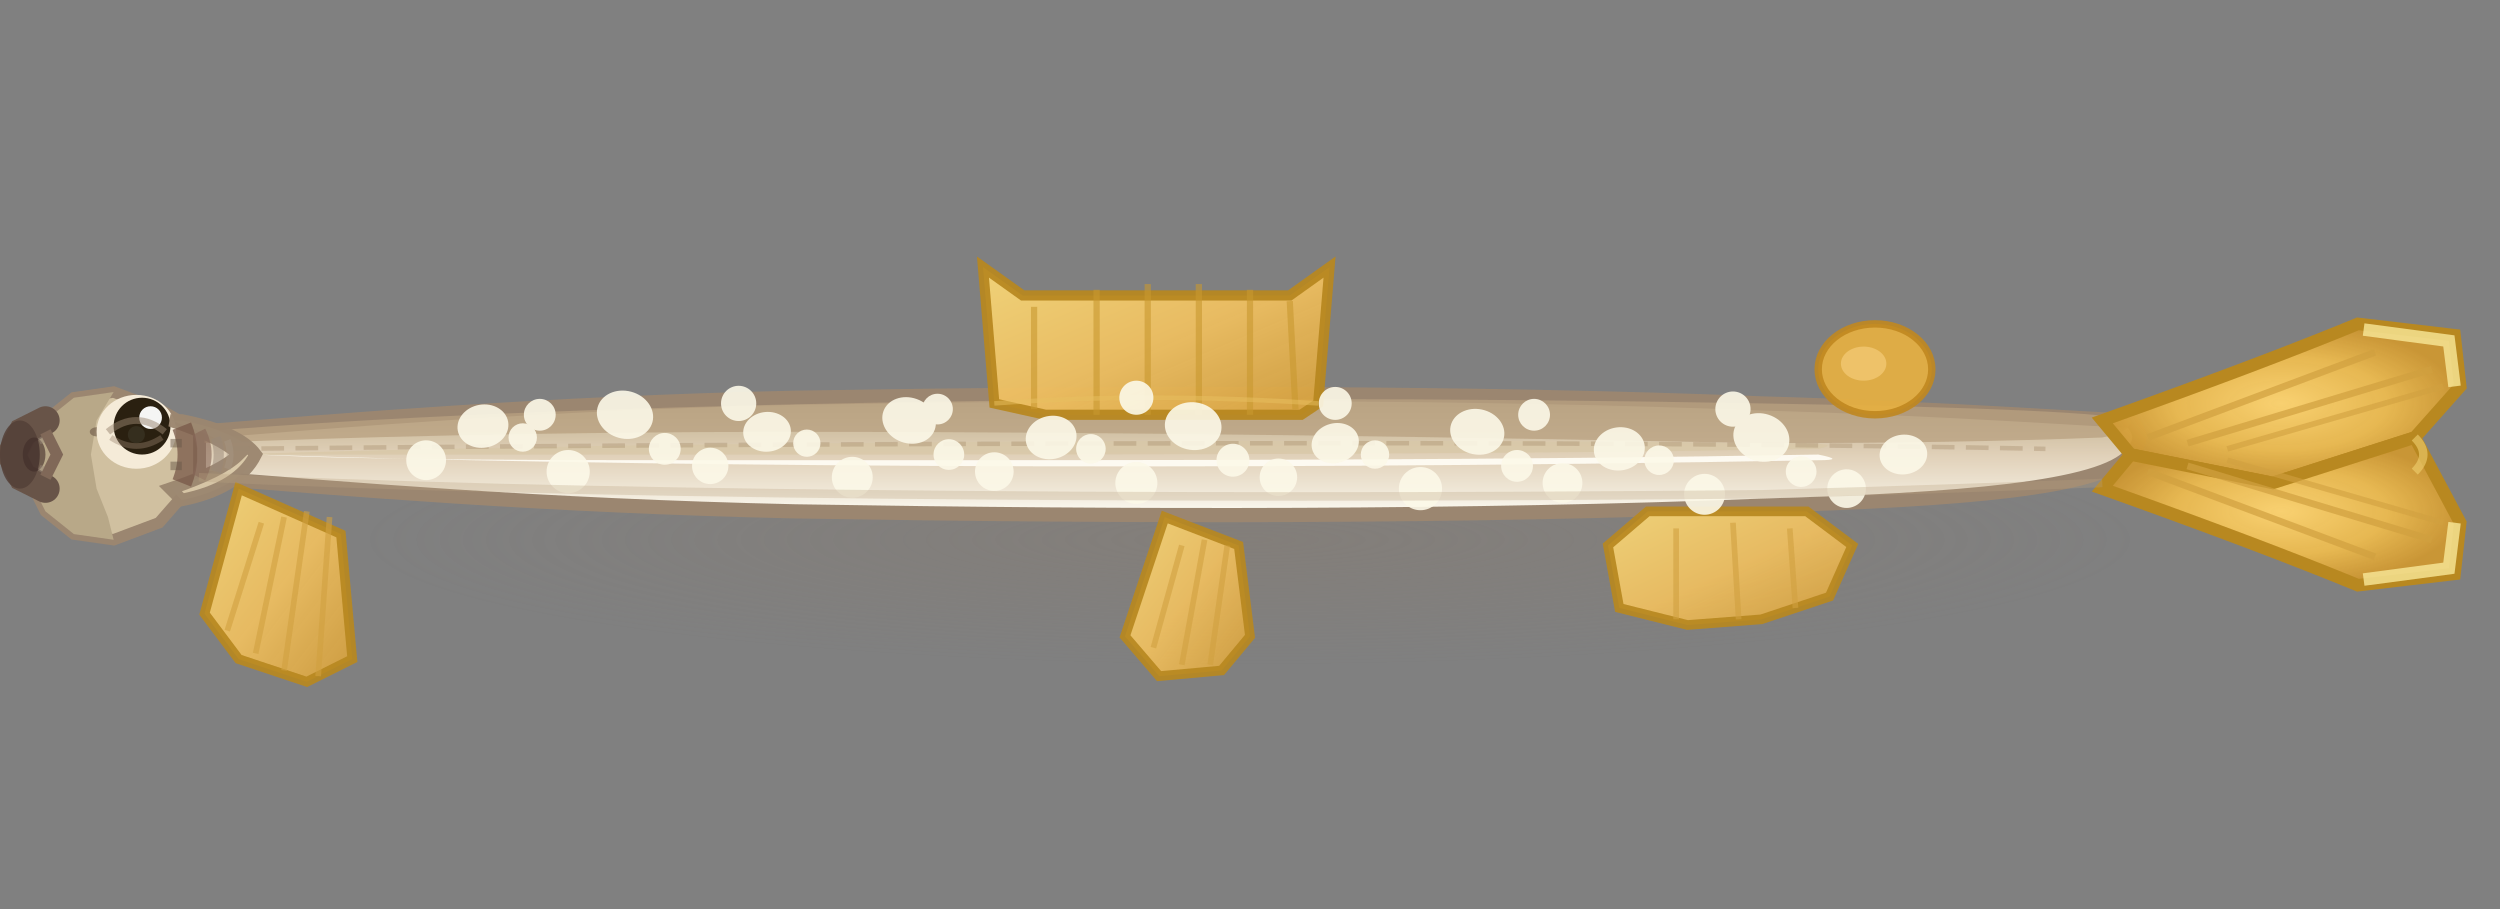 <svg xmlns="http://www.w3.org/2000/svg" viewBox="0 0 440 160" width="440" height="160">
  <rect x="0" y="0" width="440" height="160" fill="#808080" stroke="none"/>
  <!-- Lake Trout Option C - Highly Realistic Detail -->

  <defs>
    <!-- Complex body gradient -->
    <linearGradient id="bodyRealistic" x1="0%" y1="0%" x2="0%" y2="100%">
      <stop offset="0%" style="stop-color:#B8A888;stop-opacity:1" />
      <stop offset="20%" style="stop-color:#C8B898;stop-opacity:1" />
      <stop offset="50%" style="stop-color:#E0D0B8;stop-opacity:1" />
      <stop offset="80%" style="stop-color:#F0E8D8;stop-opacity:1" />
      <stop offset="100%" style="stop-color:#FFFEF8;stop-opacity:1" />
    </linearGradient>

    <!-- Fin realistic gradient -->
    <linearGradient id="finRealistic" x1="0%" y1="0%" x2="100%" y2="100%">
      <stop offset="0%" style="stop-color:#F8D878;stop-opacity:1" />
      <stop offset="50%" style="stop-color:#F0C060;stop-opacity:1" />
      <stop offset="100%" style="stop-color:#D8A038;stop-opacity:0.95" />
    </linearGradient>

    <!-- Tail gradient -->
    <radialGradient id="tailRealistic">
      <stop offset="0%" style="stop-color:#F8D070;stop-opacity:1" />
      <stop offset="60%" style="stop-color:#E8B850;stop-opacity:0.98" />
      <stop offset="100%" style="stop-color:#D09830;stop-opacity:0.92" />
    </radialGradient>

    <!-- Shadow gradient -->
    <radialGradient id="shadowGrad">
      <stop offset="0%" style="stop-color:#8B7B6B;stop-opacity:0.3" />
      <stop offset="100%" style="stop-color:#8B7B6B;stop-opacity:0" />
    </radialGradient>
  </defs>

  <!-- Shadow/depth -->
  <ellipse cx="220" cy="95" rx="155" ry="22" fill="url(#shadowGrad)"/>

  <!-- STEP 1: Body outline - anatomically correct -->
  <path d="M 35 80 Q 30 75, 27 80 Q 30 85, 35 84
           C 60 86, 95 89, 140 90
           C 200 91, 260 91, 310 89
           C 345 88, 370 86, 375 80
           Q 378 77, 375 74
           C 370 74, 345 72, 310 71
           C 260 69, 200 69, 140 70
           C 95 71, 60 74, 35 76 Z"
        fill="url(#bodyRealistic)" stroke="#9B8670" stroke-width="2.5"/>

  <!-- Darker olive back layer -->
  <path d="M 35 76 C 95 71, 200 69, 310 71 Q 370 72, 375 74
           Q 375 76, 370 77 Q 345 78, 310 78
           C 260 77, 200 76, 140 76
           C 95 76, 60 77, 35 78 Z"
        fill="#B8A080" opacity="0.75"/>

  <!-- Mid-tone layer -->
  <path d="M 40 80 C 100 78, 205 77, 315 78
           Q 325 78, 320 79
           C 265 80, 205 80, 140 80
           C 95 80, 60 80, 40 80 Z"
        fill="#D8C8A8" opacity="0.8"/>

  <!-- Bright belly -->
  <path d="M 45 80 C 105 82, 210 83, 320 81
           Q 325 81, 320 80
           C 265 81, 210 81, 140 81
           C 95 81, 65 81, 45 80 Z"
        fill="#FFFDF5" opacity="0.92"/>

  <!-- Lateral line -->
  <path d="M 40 79 Q 140 78, 240 78 Q 310 78, 360 79"
        stroke="#A89070" stroke-width="0.8" fill="none" opacity="0.4" stroke-dasharray="4,2"/>

  <!-- Head - detailed structure -->
  <path d="M 35 76 L 28 72 L 20 69 L 13 70 L 8 74 L 6 78 L 5 80 L 5 82 L 6 86 L 8 90 L 13 94 L 20 95 L 28 92 L 35 84 Z"
        fill="#D0C0A0" stroke="#9B8670" stroke-width="2"/>

  <!-- Snout/nose detail -->
  <path d="M 20 69 L 13 70 L 8 74 L 6 78 L 5 80 L 5 82 L 6 86 L 8 90 L 13 94 L 20 95
           L 19 91 L 17 86 L 16 80 L 17 74 Z"
        fill="#B8A888"/>

  <!-- Nostril -->
  <ellipse cx="17" cy="76" rx="1.2" ry="0.8" fill="#786450" opacity="0.7"/>

  <!-- Open mouth - very detailed -->
  <path d="M 8 74 L 4 76 L 2 80 L 4 84 L 8 86"
        stroke="#685448" stroke-width="5" fill="none" stroke-linecap="round"/>
  <ellipse cx="3.5" cy="80" rx="3.5" ry="6" fill="#544038" opacity="0.85"/>
  <!-- Inner mouth detail -->
  <path d="M 8 76 L 10 80 L 8 84" stroke="#806858" stroke-width="2" fill="none"/>
  <ellipse cx="6" cy="80" rx="2" ry="3" fill="#402C28" opacity="0.6"/>
  <!-- Teeth suggestion -->
  <path d="M 7 77 L 7.5 78 M 7.5 82 L 7 83" stroke="#988878" stroke-width="0.8" opacity="0.5"/>

  <!-- Eye - very detailed -->
  <ellipse cx="24" cy="76" rx="7" ry="6.5" fill="#F5EBD8"/>
  <circle cx="25" cy="75" r="5" fill="#2A2010"/>
  <circle cx="26.5" cy="73.5" r="2" fill="#FFFFFF" opacity="0.95"/>
  <circle cx="24" cy="76.5" r="1.5" fill="#505040" opacity="0.3"/>
  <path d="M 19 76 Q 24 72, 29 76" stroke="#9B8670" stroke-width="1.2" fill="none" opacity="0.5"/>
  <path d="M 19.5 77 Q 24 80, 28.5 77" stroke="#9B8670" stroke-width="1" fill="none" opacity="0.4"/>

  <!-- Gill plate - highly detailed -->
  <path d="M 32 74 Q 42 76, 45 80 Q 42 86, 32 88
           L 30 86 Q 39 83, 42 80 Q 39 77, 30 74 Z"
        fill="#D8C8A8" stroke="#9B8670" stroke-width="2.2" opacity="0.96"/>

  <!-- Gill opening with multiple radiating lines -->
  <path d="M 32 75 Q 34 80, 32 85" stroke="#785848" stroke-width="3.5" fill="none" opacity="0.75"/>
  <path d="M 35 76 Q 37 80, 35 84" stroke="#886858" stroke-width="2.5" fill="none" opacity="0.6"/>
  <path d="M 38 77 Q 39 80, 38 83" stroke="#988878" stroke-width="1.8" fill="none" opacity="0.5"/>
  <path d="M 40 77.5 Q 41 80, 40 82.5" stroke="#A89888" stroke-width="1.2" fill="none" opacity="0.4"/>

  <!-- Gill membrane detail -->
  <path d="M 32 78 L 30 78" stroke="#685848" stroke-width="1.5" opacity="0.5"/>
  <path d="M 32 82 L 30 82" stroke="#685848" stroke-width="1.5" opacity="0.5"/>

  <!-- STEP 2: Tail - forked, yellow-orange with detail -->
  <path d="M 370 74 Q 398 64, 415 57
           L 432 59 L 433 68 L 425 77 L 400 85 L 375 80 Z"
        fill="url(#tailRealistic)" stroke="#B88820" stroke-width="2.2"/>
  <path d="M 370 86 Q 398 96, 415 103
           L 432 101 L 433 92 L 425 77 L 400 85 L 375 80 Z"
        fill="url(#tailRealistic)" stroke="#B88820" stroke-width="2.2"/>

  <!-- Tail fin rays - detailed -->
  <line x1="378" y1="77" x2="418" y2="62" stroke="#D0A040" stroke-width="1.2" opacity="0.7"/>
  <line x1="385" y1="78" x2="428" y2="65" stroke="#D0A040" stroke-width="1.2" opacity="0.7"/>
  <line x1="392" y1="79" x2="430" y2="68" stroke="#D0A040" stroke-width="1" opacity="0.6"/>
  <line x1="378" y1="83" x2="418" y2="98" stroke="#D0A040" stroke-width="1.2" opacity="0.7"/>
  <line x1="385" y1="82" x2="428" y2="95" stroke="#D0A040" stroke-width="1.2" opacity="0.7"/>
  <line x1="392" y1="81" x2="430" y2="92" stroke="#D0A040" stroke-width="1" opacity="0.6"/>

  <!-- Tail highlights -->
  <path d="M 416 58 L 431 60 L 432 68" stroke="#F8E898" stroke-width="2.2" fill="none" opacity="0.8"/>
  <path d="M 416 102 L 431 100 L 432 92" stroke="#F8E898" stroke-width="2.2" fill="none" opacity="0.8"/>

  <!-- Tail edge detail -->
  <path d="M 425 77 Q 428 80, 425 83" stroke="#F0D070" stroke-width="1.5" fill="none" opacity="0.6"/>

  <!-- STEP 3: Fins - all anatomically correct with rays -->

  <!-- Dorsal fin - detailed -->
  <path d="M 180 52 L 173 47 L 175 71 L 184 73 L 193 73 L 202 73 L 211 73 L 220 73 L 229 73 L 232 71 L 234 47 L 227 52 Z"
        fill="url(#finRealistic)" stroke="#B88820" stroke-width="1.8" opacity="0.93"/>
  <!-- Dorsal fin rays -->
  <line x1="182" y1="54" x2="182" y2="72" stroke="#C89830" stroke-width="1.1" opacity="0.6"/>
  <line x1="193" y1="51" x2="193" y2="73" stroke="#C89830" stroke-width="1.1" opacity="0.6"/>
  <line x1="202" y1="50" x2="202" y2="73" stroke="#C89830" stroke-width="1.1" opacity="0.6"/>
  <line x1="211" y1="50" x2="211" y2="73" stroke="#C89830" stroke-width="1.1" opacity="0.6"/>
  <line x1="220" y1="51" x2="220" y2="73" stroke="#C89830" stroke-width="1.1" opacity="0.6"/>
  <line x1="227" y1="53" x2="228" y2="72" stroke="#C89830" stroke-width="1.1" opacity="0.6"/>
  <!-- Dorsal membrane detail -->
  <path d="M 175 71 Q 202 69, 232 71" stroke="#E8C060" stroke-width="0.8" fill="none" opacity="0.5"/>

  <!-- Adipose fin -->
  <ellipse cx="330" cy="65" rx="10" ry="8" fill="#E8B040" opacity="0.9" stroke="#C08820" stroke-width="1.3"/>
  <ellipse cx="328" cy="64" rx="4" ry="3" fill="#F8D080" opacity="0.6"/>

  <!-- Pectoral fin - detailed -->
  <path d="M 42 86 L 36 108 L 42 116 L 54 120 L 62 116 L 60 94 Z"
        fill="url(#finRealistic)" opacity="0.92" stroke="#B88820" stroke-width="1.7"/>
  <line x1="46" y1="92" x2="40" y2="111" stroke="#D0A040" stroke-width="1" opacity="0.6"/>
  <line x1="50" y1="91" x2="45" y2="115" stroke="#D0A040" stroke-width="1" opacity="0.6"/>
  <line x1="54" y1="90" x2="50" y2="118" stroke="#D0A040" stroke-width="1" opacity="0.6"/>
  <line x1="58" y1="91" x2="56" y2="119" stroke="#D0A040" stroke-width="1" opacity="0.6"/>

  <!-- Pelvic fins - detailed -->
  <path d="M 205 91 L 198 112 L 204 119 L 215 118 L 220 112 L 218 96 Z"
        fill="url(#finRealistic)" opacity="0.92" stroke="#B88820" stroke-width="1.7"/>
  <line x1="208" y1="96" x2="203" y2="114" stroke="#D0A040" stroke-width="1" opacity="0.6"/>
  <line x1="212" y1="95" x2="208" y2="117" stroke="#D0A040" stroke-width="1" opacity="0.6"/>
  <line x1="216" y1="96" x2="213" y2="117" stroke="#D0A040" stroke-width="1" opacity="0.6"/>

  <!-- Anal fin - detailed -->
  <path d="M 290 90 L 283 96 L 285 107 L 297 110 L 310 109 L 322 105 L 326 96 L 318 90 Z"
        fill="url(#finRealistic)" opacity="0.92" stroke="#B88820" stroke-width="1.7"/>
  <line x1="295" y1="93" x2="295" y2="109" stroke="#D0A040" stroke-width="1" opacity="0.6"/>
  <line x1="305" y1="92" x2="306" y2="109" stroke="#D0A040" stroke-width="1" opacity="0.6"/>
  <line x1="315" y1="93" x2="316" y2="107" stroke="#D0A040" stroke-width="1" opacity="0.6"/>

  <!-- STEP 4: Spots - realistic varied pattern -->
  <g opacity="0.9">
    <!-- Large irregular spots -->
    <ellipse cx="85" cy="75" rx="4.5" ry="3.8" fill="#FCF8E8" transform="rotate(-10 85 75)"/>
    <ellipse cx="110" cy="73" rx="5" ry="4.2" fill="#FCF8E8" transform="rotate(15 110 73)"/>
    <ellipse cx="135" cy="76" rx="4.2" ry="3.5" fill="#FCF8E8" transform="rotate(-5 135 76)"/>
    <ellipse cx="160" cy="74" rx="4.8" ry="4" fill="#FCF8E8" transform="rotate(20 160 74)"/>
    <ellipse cx="185" cy="77" rx="4.5" ry="3.8" fill="#FCF8E8" transform="rotate(-12 185 77)"/>
    <ellipse cx="210" cy="75" rx="5" ry="4.2" fill="#FCF8E8" transform="rotate(8 210 75)"/>
    <ellipse cx="235" cy="78" rx="4.2" ry="3.5" fill="#FCF8E8" transform="rotate(-15 235 78)"/>
    <ellipse cx="260" cy="76" rx="4.8" ry="4" fill="#FCF8E8" transform="rotate(12 260 76)"/>
    <ellipse cx="285" cy="79" rx="4.5" ry="3.8" fill="#FCF8E8" transform="rotate(-8 285 79)"/>
    <ellipse cx="310" cy="77" rx="5" ry="4.2" fill="#FCF8E8" transform="rotate(18 310 77)"/>
    <ellipse cx="335" cy="80" rx="4.2" ry="3.5" fill="#FCF8E8" transform="rotate(-6 335 80)"/>

    <!-- Medium spots -->
    <circle cx="75" cy="81" r="3.5" fill="#FCF8E8"/>
    <circle cx="100" cy="83" r="3.8" fill="#FCF8E8"/>
    <circle cx="125" cy="82" r="3.2" fill="#FCF8E8"/>
    <circle cx="150" cy="84" r="3.6" fill="#FCF8E8"/>
    <circle cx="175" cy="83" r="3.4" fill="#FCF8E8"/>
    <circle cx="200" cy="85" r="3.7" fill="#FCF8E8"/>
    <circle cx="225" cy="84" r="3.3" fill="#FCF8E8"/>
    <circle cx="250" cy="86" r="3.8" fill="#FCF8E8"/>
    <circle cx="275" cy="85" r="3.5" fill="#FCF8E8"/>
    <circle cx="300" cy="87" r="3.6" fill="#FCF8E8"/>
    <circle cx="325" cy="86" r="3.4" fill="#FCF8E8"/>

    <!-- Small spots scattered -->
    <circle cx="92" cy="77" r="2.5" fill="#FCF8E8"/>
    <circle cx="117" cy="79" r="2.8" fill="#FCF8E8"/>
    <circle cx="142" cy="78" r="2.4" fill="#FCF8E8"/>
    <circle cx="167" cy="80" r="2.7" fill="#FCF8E8"/>
    <circle cx="192" cy="79" r="2.6" fill="#FCF8E8"/>
    <circle cx="217" cy="81" r="2.9" fill="#FCF8E8"/>
    <circle cx="242" cy="80" r="2.5" fill="#FCF8E8"/>
    <circle cx="267" cy="82" r="2.8" fill="#FCF8E8"/>
    <circle cx="292" cy="81" r="2.6" fill="#FCF8E8"/>
    <circle cx="317" cy="83" r="2.7" fill="#FCF8E8"/>

    <!-- Upper spots -->
    <circle cx="95" cy="73" r="2.8" fill="#FCF8E8"/>
    <circle cx="130" cy="71" r="3.1" fill="#FCF8E8"/>
    <circle cx="165" cy="72" r="2.7" fill="#FCF8E8"/>
    <circle cx="200" cy="70" r="3" fill="#FCF8E8"/>
    <circle cx="235" cy="71" r="2.9" fill="#FCF8E8"/>
    <circle cx="270" cy="73" r="2.8" fill="#FCF8E8"/>
    <circle cx="305" cy="72" r="3.1" fill="#FCF8E8"/>
  </g>

  <!-- Body shading/dimension -->
  <path d="M 35 84 C 95 87, 200 88, 310 87 Q 345 86, 370 85"
        stroke="#B8A080" stroke-width="1.5" fill="none" opacity="0.3"/>
</svg>
